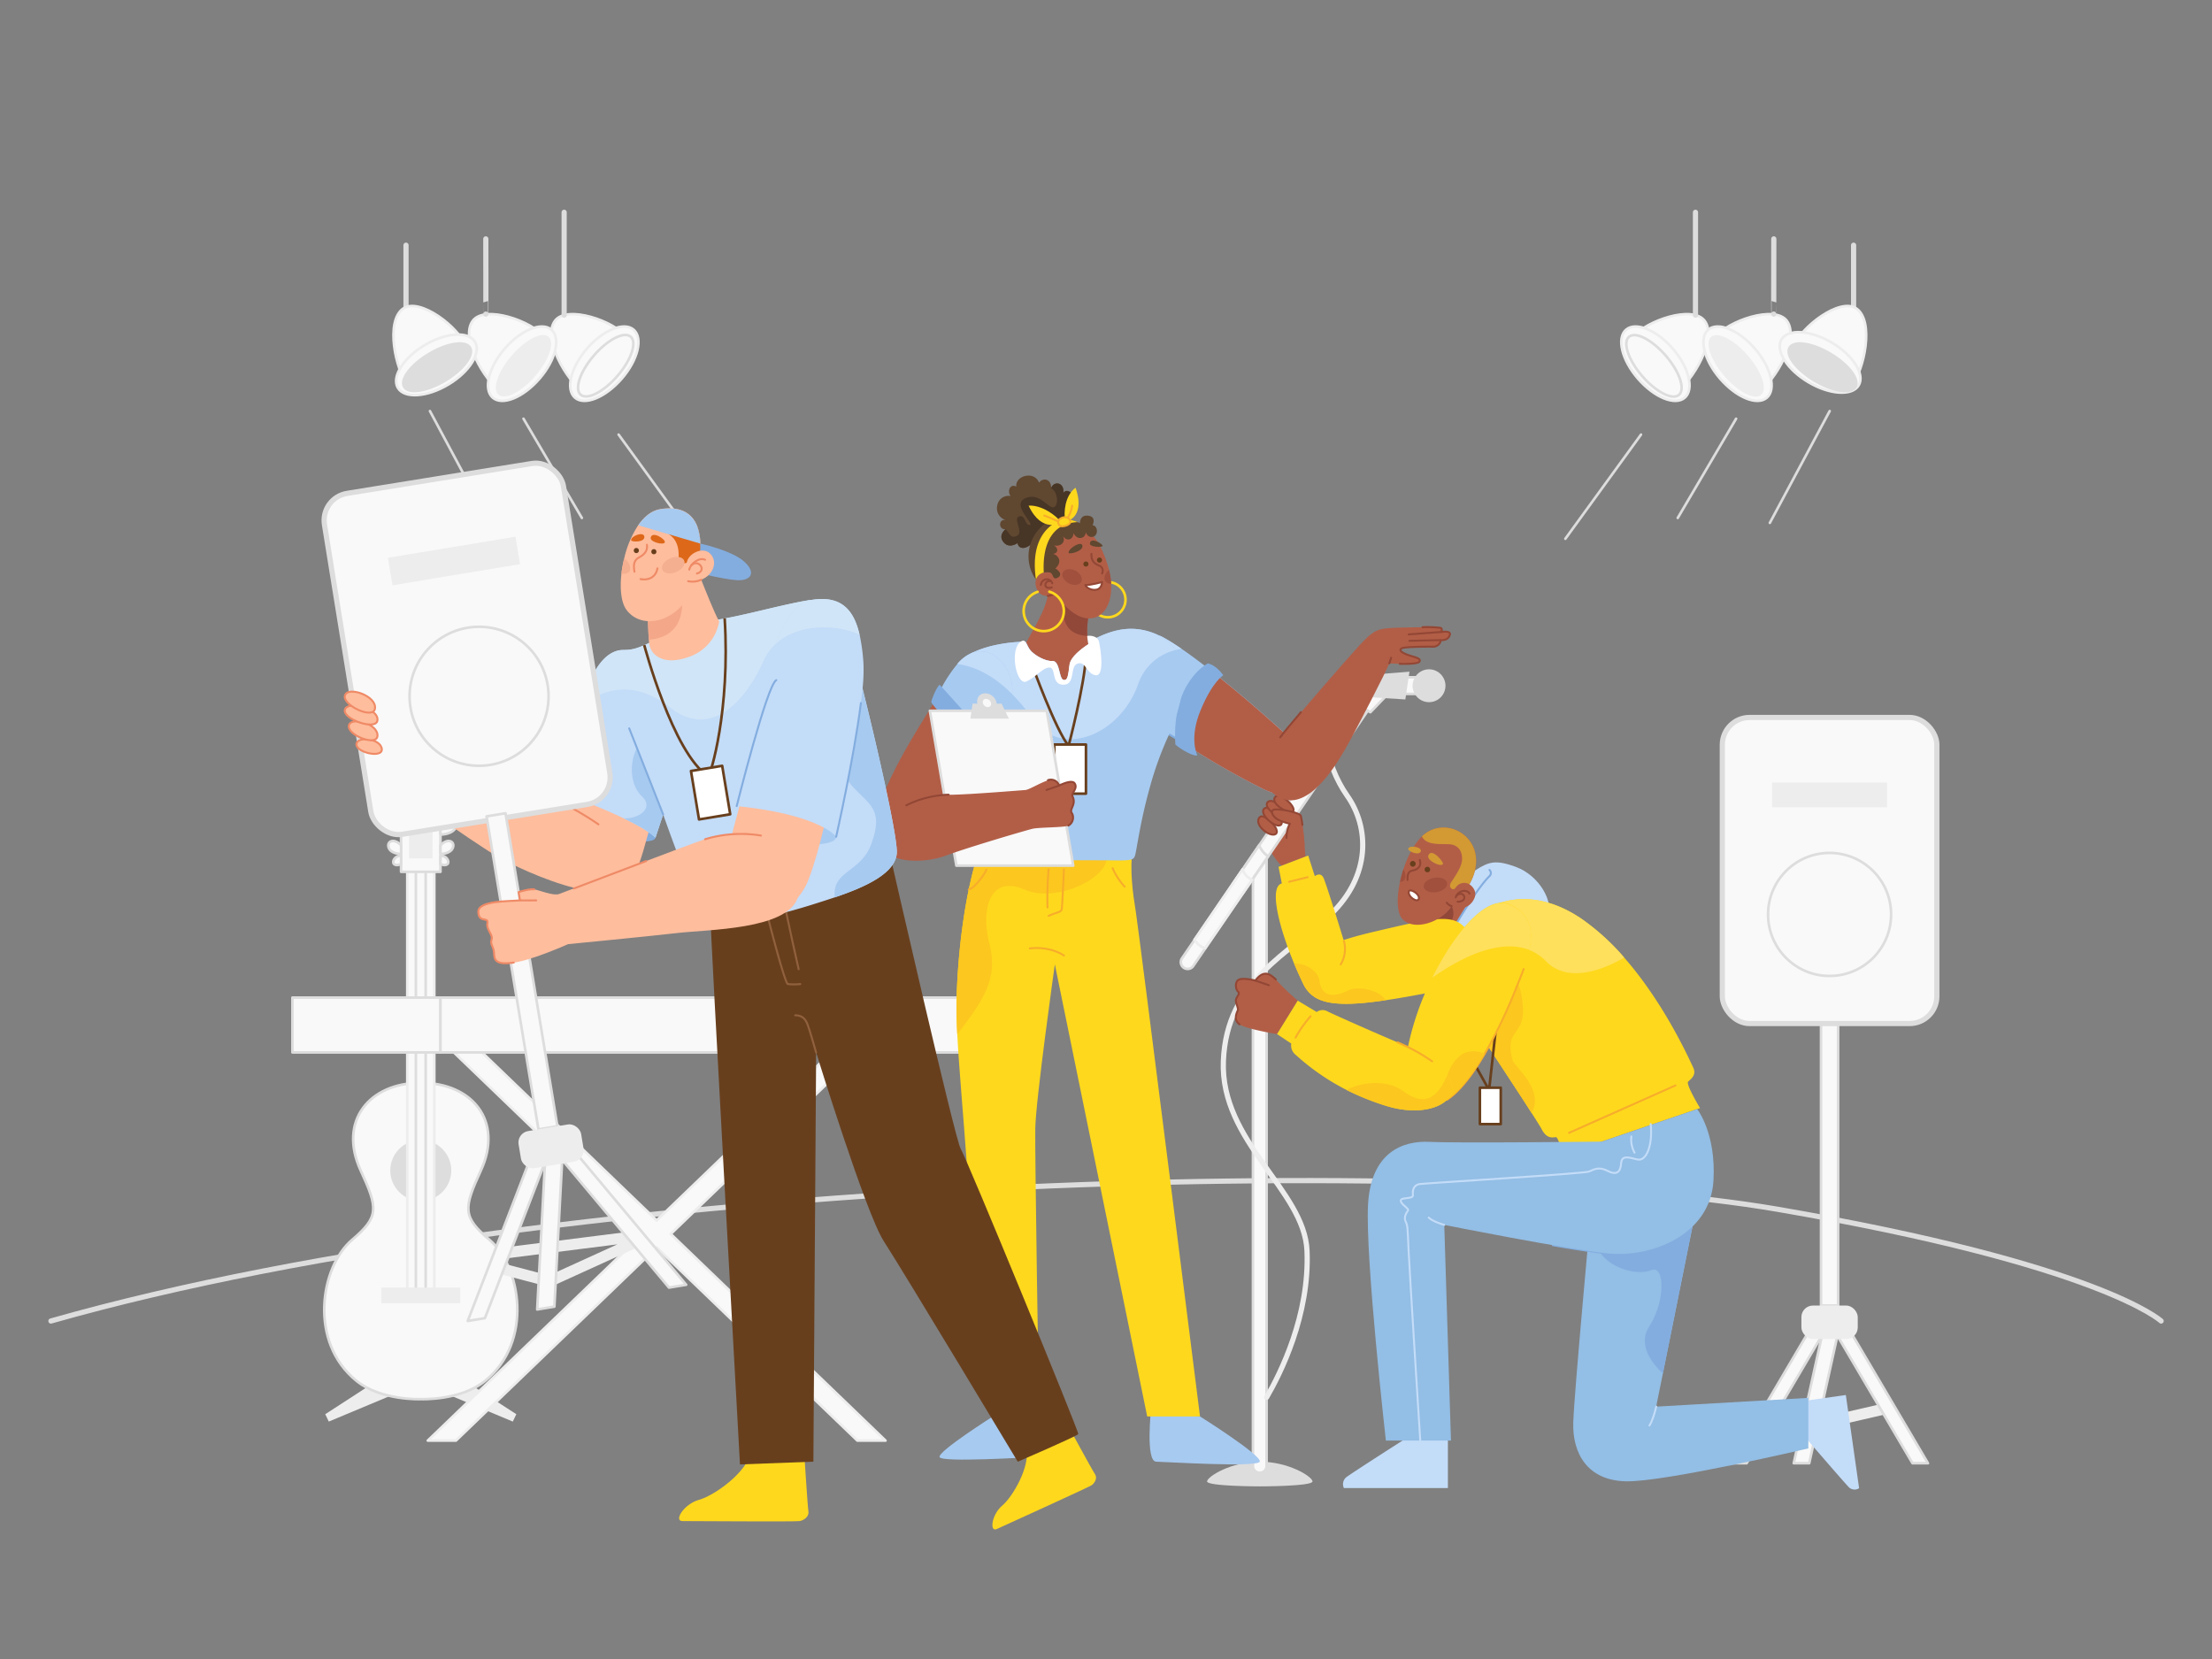 <svg xmlns="http://www.w3.org/2000/svg" viewBox="0 0 800 600"><rect x="0" y="0" width="800" height="600" fill="#808080" stroke="none"/><defs><style>.cls-1,.cls-13,.cls-16,.cls-20,.cls-21,.cls-23,.cls-24,.cls-31,.cls-34,.cls-39,.cls-6{fill:none;}.cls-1,.cls-3,.cls-6,.cls-8,.cls-9{stroke:#ddd;}.cls-1,.cls-13,.cls-16,.cls-20,.cls-22,.cls-23,.cls-24,.cls-27,.cls-29,.cls-3,.cls-31,.cls-34,.cls-39,.cls-41,.cls-5,.cls-6,.cls-9{stroke-linecap:round;stroke-linejoin:round;}.cls-1,.cls-23,.cls-9{stroke-width:1.88px;}.cls-2{fill:#ededed;}.cls-3,.cls-5,.cls-9{fill:#f9f9f9;}.cls-21,.cls-22,.cls-3,.cls-31,.cls-5,.cls-6,.cls-8{stroke-width:0.94px;}.cls-4,.cls-8{fill:#ddd;}.cls-23,.cls-5{stroke:#ededed;}.cls-22,.cls-27,.cls-7{fill:#fff;}.cls-21,.cls-8{stroke-miterlimit:10;}.cls-10{fill:#c3dcf8;}.cls-11,.cls-29{fill:#b25e47;}.cls-12{fill:#914839;}.cls-13{stroke:#83addf;}.cls-13,.cls-16,.cls-20,.cls-24,.cls-27,.cls-29,.cls-34,.cls-39,.cls-41{stroke-width:0.71px;}.cls-14{fill:#93bee5;}.cls-15{fill:#83addf;}.cls-16{stroke:#c3dcf8;}.cls-17{fill:#fed81d;}.cls-18{fill:#ffe05c;}.cls-19{fill:#fcc71f;}.cls-20{stroke:#f7ad2b;}.cls-21,.cls-22{stroke:#683f1d;}.cls-24,.cls-27,.cls-29{stroke:#934735;}.cls-25{fill:#d39933;}.cls-26{fill:#683f1d;}.cls-28{fill:#a0503d;}.cls-30{fill:#a7caf0;}.cls-31{stroke:#fed81d;}.cls-32{fill:#604730;}.cls-33{fill:#473526;}.cls-34{stroke:#91613d;}.cls-35,.cls-41{fill:#febd9d;}.cls-36{fill:#d0e5f7;}.cls-37{fill:#f4a789;}.cls-38{fill:#dd6819;}.cls-39,.cls-41{stroke:#ef8a66;}.cls-40{fill:#f4af90;}</style></defs><g id="background"><path class="cls-1" d="M18.42,477.76C207.19,424.11,526,417.27,642.83,437.34S781.6,477.76,781.6,477.76"/><polygon class="cls-2" points="136.01 499.55 117.63 511.47 118.91 514.13 144.71 503.34 136.01 499.55"/><polygon class="cls-2" points="168.35 499.55 186.74 511.47 185.46 514.13 159.66 503.34 168.35 499.55"/><path class="cls-3" d="M177.06,448.43c-9.84-8.36-9.47-11.35-3.14-25.11,8.22-17.85-3.09-31.7-21.74-31.7s-29.95,13.85-21.74,31.7c6.34,13.76,6.7,16.75-3.13,25.11-11.4,9.68-15.86,36.92,1.65,51,8.95,7.22,23.22,6.58,23.22,6.58s14.28.64,23.23-6.58C192.91,485.35,188.46,458.11,177.06,448.43Z"/><circle class="cls-4" cx="152.18" cy="423.32" r="11.03"/><rect class="cls-5" x="147.3" y="311.2" width="9.77" height="156.74"/><line class="cls-6" x1="150.41" y1="467.93" x2="150.41" y2="315.3"/><line class="cls-6" x1="153.95" y1="467.93" x2="153.95" y2="315.3"/><rect class="cls-3" x="145.05" y="286.68" width="14.26" height="28.62"/><rect class="cls-2" x="147.95" y="291.53" width="8.47" height="18.93"/><path class="cls-3" d="M145.05,305.7c-2.64-2.78-5.29-1.4-4.48.87s4.48,2.35,4.48,2.22Z"/><path class="cls-3" d="M145.05,309.5v3s-1.63.82-2.53,0S142.78,309.39,145.05,309.5Z"/><path class="cls-3" d="M159.31,305.7c2.64-2.78,5.3-1.4,4.48.87s-4.48,2.35-4.48,2.22Z"/><path class="cls-3" d="M159.31,309.5v3s1.64.82,2.53,0S161.58,309.39,159.31,309.5Z"/><path class="cls-3" d="M159.31,297.87c3.33-3.51,6.68-1.76,5.65,1.1s-5.65,2.95-5.65,2.79Z"/><rect class="cls-2" x="137.91" y="465.68" width="28.55" height="5.66"/><path class="cls-5" d="M200.73,116c4.4-5.81,21.3.1,25.79,5.82s-10.31,23-15.77,19.64S195.88,122.4,200.73,116Z"/><path class="cls-5" d="M212.26,126.1c-5.85,6.79-7.79,14.73-4.31,17.73s11-.08,16.9-6.87,7.79-14.73,4.31-17.72S218.12,119.31,212.26,126.1Z"/><path class="cls-5" d="M171,116c4.39-5.81,21.29.1,25.78,5.82s-10.3,23-15.77,19.64S166.15,122.4,171,116Z"/><path class="cls-5" d="M182.53,126.1c-5.86,6.79-7.79,14.73-4.31,17.73s11-.08,16.89-6.87,7.79-14.73,4.32-17.72S188.39,119.31,182.53,126.1Z"/><path class="cls-2" d="M185.05,128.6c-5,5.79-7.13,12.14-4.77,14.17s8.32-1,13.32-6.8,7.13-12.14,4.77-14.18S190.05,122.8,185.05,128.6Z"/><ellipse class="cls-3" cx="219.06" cy="132.28" rx="13.85" ry="5.64" transform="translate(-24.19 211.74) rotate(-49.22)"/><line class="cls-1" x1="146.84" y1="111.06" x2="146.84" y2="88.68"/><path class="cls-1" d="M175.7,113.6c.06.09,0-27.2,0-27.2"/><line class="cls-1" x1="204.03" y1="113.97" x2="204.03" y2="76.78"/><line class="cls-7" x1="236.02" y1="125.36" x2="273.7" y2="132.82"/><line class="cls-6" x1="223.73" y1="157.18" x2="251.09" y2="194.86"/><line class="cls-6" x1="189.33" y1="151.43" x2="210.44" y2="187.32"/><line class="cls-6" x1="155.49" y1="148.66" x2="177.13" y2="189.11"/><path class="cls-5" d="M145.84,111.57c6-4.12,20.17,6.83,22.63,13.67s-17.05,18.55-21.17,13.65S139.22,116.12,145.84,111.57Z"/><ellipse class="cls-5" cx="157.84" cy="131.95" rx="16.24" ry="8.31" transform="translate(-45.29 99.4) rotate(-30.79)"/><ellipse class="cls-8" cx="158.08" cy="132.82" rx="13.85" ry="5.64" transform="translate(-45.71 99.64) rotate(-30.79)"/><polygon class="cls-5" points="320.26 521.01 242.58 446.28 315.06 376.55 304.89 376.55 237.49 441.38 170.09 376.55 159.92 376.55 232.4 446.28 154.72 521.01 164.9 521.01 237.49 451.17 310.08 521.01 320.26 521.01"/><rect class="cls-3" x="105.76" y="360.78" width="53.55" height="19.84"/><rect class="cls-3" x="159.31" y="360.78" width="209.91" height="19.84"/><polygon class="cls-2" points="684.5 510.93 683.6 507.03 655.78 513.43 656.04 512.44 640.44 508.35 638.24 511.91 655.02 516.3 655.36 515.03 655.93 517.51 684.5 510.93"/><polygon class="cls-3" points="697.28 529.2 691.68 529.2 663.83 481.91 669.43 481.91 697.28 529.2"/><polygon class="cls-3" points="626.1 529.2 631.7 529.2 659.55 481.91 653.95 481.91 626.1 529.2"/><polygon class="cls-3" points="648.73 529.2 654.33 529.2 664.78 481.91 659.18 481.91 648.73 529.2"/><rect class="cls-3" x="658.6" y="366.5" width="6.18" height="105.67"/><rect class="cls-9" x="622.9" y="259.48" width="77.59" height="110.7" rx="9.86"/><rect class="cls-2" x="640.91" y="283.01" width="41.56" height="8.97"/><circle class="cls-6" cx="661.69" cy="330.72" r="22.25"/><rect class="cls-2" x="651.5" y="472.17" width="20.38" height="12.1" rx="4.18"/><path class="cls-5" d="M616.49,116c-4.4-5.81-21.3.1-25.79,5.82s10.31,23,15.77,19.64S621.34,122.4,616.49,116Z"/><path class="cls-5" d="M605,126.1c5.85,6.79,7.79,14.73,4.31,17.73s-11-.08-16.9-6.87-7.79-14.73-4.31-17.72S599.1,119.31,605,126.1Z"/><path class="cls-5" d="M646.22,116c-4.4-5.81-21.29.1-25.78,5.82s10.3,23,15.77,19.64S651.07,122.4,646.22,116Z"/><path class="cls-5" d="M634.69,126.1c5.86,6.79,7.79,14.73,4.31,17.73s-11-.08-16.89-6.87-7.79-14.73-4.32-17.72S628.83,119.31,634.69,126.1Z"/><ellipse class="cls-2" cx="627.89" cy="132.28" rx="5.64" ry="13.85" transform="translate(66.06 442.27) rotate(-40.78)"/><ellipse class="cls-3" cx="598.16" cy="132.28" rx="5.64" ry="13.85" transform="translate(58.84 422.84) rotate(-40.78)"/><line class="cls-1" x1="670.38" y1="111.06" x2="670.38" y2="88.68"/><path class="cls-1" d="M641.52,113.6c-.06.09,0-27.2,0-27.2"/><line class="cls-1" x1="613.19" y1="113.97" x2="613.19" y2="76.78"/><line class="cls-7" x1="581.2" y1="125.36" x2="543.52" y2="132.82"/><line class="cls-6" x1="593.49" y1="157.18" x2="566.13" y2="194.86"/><line class="cls-6" x1="627.89" y1="151.43" x2="606.78" y2="187.32"/><line class="cls-6" x1="661.73" y1="148.66" x2="640.09" y2="189.11"/><path class="cls-5" d="M671.38,111.57c-6-4.12-20.18,6.83-22.63,13.67s17,18.55,21.17,13.65S678,116.12,671.38,111.57Z"/><ellipse class="cls-5" cx="659.38" cy="131.95" rx="8.31" ry="16.24" transform="matrix(0.51, -0.86, 0.86, 0.51, 208.5, 630.84)"/><ellipse class="cls-8" cx="659.14" cy="132.82" rx="5.64" ry="13.85" transform="translate(207.63 631.06) rotate(-59.21)"/></g><g id="Man_R" data-name="Man R"><g id="body"><path class="cls-10" d="M530.33,316.87c7.45-4.85,9.15-6.52,17.83-3.37s13.86,12.85,11.61,17.81-36.35,29.08-42.46,27.28-4.36-19.28,2.37-29.08S528,318.4,530.33,316.87Z"/><path class="cls-11" d="M532.34,324.69l-7,11.4-1.89-1c-1.64-.85-4.43-2.26-8.51-4.3a10.29,10.29,0,0,1-1.5-.91c-6.82-4.89-.26-13.82,6.77-10.94A113.3,113.3,0,0,1,532.34,324.69Z"/><path class="cls-12" d="M523.42,335.12c-1.64-.85-4.43-2.26-8.51-4.3a10.29,10.29,0,0,1-1.5-.91l1.36-2.39,4.37-2.32,4.38-1.38,1.41.87.08,3.05S527.22,331.4,523.42,335.12Z"/><path class="cls-13" d="M521.44,343.24c3.87-7.15,12.42-21.64,17.25-26.37a1.51,1.51,0,0,0,0-2.24"/><path class="cls-10" d="M652.2,519s15,17.44,16.59,19a3,3,0,0,0,3.58.23l-4.8-33.71-17.08,2.43Z"/><path class="cls-14" d="M654,505.56v18.28s-51.57,12.09-65.74,11.9-19.65-10.2-19.27-21.35,6.43-76.5,6.43-76.5l3.8-.8,35.73-7.51L601.4,496.73l-2.42,12Z"/><path class="cls-15" d="M614.91,429.58,601.4,496.73c-3.84-3.49-9.22-10.48-5-16.87,6-9.15,5.74-22.64.73-20.47s-17.94-.77-20.42-10.7l2.47-11.6Z"/><path class="cls-16" d="M599,508.73c-1.28,5.26-2.46,6.83-2.46,6.83"/><path class="cls-17" d="M614.84,400.76l-49.67,16.92s-1.52-6.41-2.44-6.41-3.2.92-5.17-2.88c-.46-.88-1.79-3-3.63-5.86-4-6.31-10.57-16.16-15.58-23.92h0c-2.63-4.08-4.85-7.58-6.07-9.68-.36-.62-.72-1.27-1.07-1.95-2.7-5.17-5.13-11.91-5.25-18.45a21.44,21.44,0,0,1,2.17-10.23,24.69,24.69,0,0,1,13.93-11.61c8.1-2.79,18.64-2.07,30,5.67a83.57,83.57,0,0,1,15.38,14c14.7,16.76,23.69,37.2,24.84,39.52,1.53,3.05-.93,4.4-1.76,5.36S614.84,400.76,614.84,400.76Z"/><path class="cls-18" d="M587.41,346.31c-8.54,5-20.75,9.06-28.24,1.37a17.26,17.26,0,0,0-6.11-4.11c-7.9-3.12-17.78-.24-27.1,4.95a21.44,21.44,0,0,1,2.17-10.23,24.69,24.69,0,0,1,13.93-11.61c8.1-2.79,18.64-2.07,30,5.67A83.57,83.57,0,0,1,587.41,346.31Z"/><path class="cls-19" d="M553.93,402.53c-4-6.31-10.57-16.16-15.58-23.92h0c-2.63-4.08-4.85-7.58-6.07-9.68-.36-.62-.72-1.27-1.07-1.95,5.46-13,16.86-17.79,18.81-8.28,3.62,17.67-6.48,11.49-3,24.71C547.71,385.89,558.67,393.93,553.93,402.53Z"/><line class="cls-20" x1="567.47" y1="409.71" x2="605.96" y2="392.56"/><polyline class="cls-21" points="541.28 369.48 538.55 394.25 529.16 377.38"/><rect class="cls-22" x="535.22" y="393.39" width="7.55" height="13.15"/><path class="cls-13" d="M561.6,450.34c8.08,1.39,15.53,2.56,20.19,3A42.72,42.72,0,0,0,602,450.19"/><path class="cls-10" d="M510.2,519.11s-21.41,13.66-23.35,15.19a3.25,3.25,0,0,0-.81,3.87h37.61V519.11Z"/><path class="cls-14" d="M579.31,412.88s-52.53.6-62.22.09-21.25,3.67-22.32,22.63S501.22,521,501.22,521h23.54l-2.42-78s44.38,8.87,59.45,10.35,36.82-6.43,37.92-26.49c.95-17.15-5.9-25.73-5.9-25.73Z"/><path class="cls-16" d="M597,406.54c.77,7.33-1.43,13.62-4.86,12.79s-5.63-1.59-5.85,1.5-1.65,4.3-4.85,2.65-4.86-.56-6.74.22-58.72,4.19-61.15,4.52-2.76,2.43-2.54,4-4.42.66-4.42,2,3.09,2.87,2.65,3.54-1.68,2.31-.89,4,.67,1.66,1.11,10.93,4.2,68.39,4.2,68.39"/><path class="cls-16" d="M590,411a9.77,9.77,0,0,0,1.16,5.87"/><path class="cls-16" d="M522.34,443c-4.49-1.32-5.63-2.65-5.63-2.65"/></g><g id="mic"><path class="cls-4" d="M455.62,528.64c-10.33,0-18.83,5.28-19.07,7.1s19.07,1.83,19.07,1.83,19.3,0,19.07-1.83S465.94,528.64,455.62,528.64Z"/><path class="cls-3" d="M453.15,308.95h4.93a0,0,0,0,1,0,0V530.25a2.36,2.36,0,0,1-2.36,2.36h-.21a2.36,2.36,0,0,1-2.36-2.36V308.95a0,0,0,0,1,0,0Z"/><path class="cls-23" d="M484.89,248.46c-9.83,9.08-5.65,28,2.34,39.33s8.68,28.87-6,42.93-37.61,23.78-38.78,53,29.31,46.69,30.25,68.64c1,23.3-9.65,44.49-14.61,53"/></g><g id="upper_hand" data-name="upper hand"><path class="cls-17" d="M515.42,359.28c-5.26,1-10,1.84-14.31,2.47-12.3,1.82-20.66,1.92-25.38-1a9.78,9.78,0,0,1-4.45-7.17,7.66,7.66,0,0,1,.48-4.49c1.43-3.27,5.59-6.24,14.17-9.09,2.95-1,6.42-1.94,10.48-2.9,21.07-4.95,28.58-6.81,33.21-1.77S538.57,354.92,515.42,359.28Z"/><path class="cls-19" d="M501.11,361.75c-12.3,1.82-20.66,1.92-25.38-1a9.78,9.78,0,0,1-4.45-7.17,7.66,7.66,0,0,1,.48-4.49c2.82,1,5.1,3.19,5.43,5.59.83,6,5.15,5.72,8.73,4.27a15.37,15.37,0,0,0,1.53-.69C490.88,356.5,498.71,357.81,501.11,361.75Z"/></g><g id="upper_hand-2" data-name="upper hand"><path class="cls-17" d="M553.12,343.57a51.51,51.51,0,0,1-2.07,6.9c-.88,2.41-1.87,4.79-2.75,7a191.22,191.22,0,0,1-9.89,21.1h0c-.48.87-1,1.75-1.49,2.61-4.07,7-8.82,13.43-13.66,16.59-3.78,2.47-7.62,2.93-11.26,0a6.82,6.82,0,0,1-1.19-1.21c-2.83-3.58-3.07-10.19-1.59-18a101.78,101.78,0,0,1,8.84-25.09c6.91-13.93,16.3-25.88,24.06-26.9a7.27,7.27,0,0,1,4.07.58C553.7,330.7,554.56,336.88,553.12,343.57Z"/><path class="cls-20" d="M551.05,350.47c-.88,2.41-1.87,4.79-2.75,7a191.22,191.22,0,0,1-9.89,21.1h0c-.48.87-1,1.75-1.49,2.61-4.07,7-8.82,13.43-13.66,16.59"/><path class="cls-18" d="M553.12,343.57c-7.9-3.12-17.78-.24-27.1,4.95a85.42,85.42,0,0,0-8,5.06c6.91-13.93,16.3-25.88,24.06-26.9a7.27,7.27,0,0,1,4.07.58C553.7,330.7,554.56,336.88,553.12,343.57Z"/><path class="cls-19" d="M536.92,381.22c-4.07,7-8.82,13.43-13.66,16.59-3.78,2.47-7.62,2.93-11.26,0a6.82,6.82,0,0,1-1.19-1.21c6.05,2.76,9.79-1.17,12.6-7.76l.3-.74C528.49,376.3,536.94,381.19,536.92,381.22Z"/></g><g id="hand"><path class="cls-11" d="M469.34,361.86a84.78,84.78,0,0,1-7.93-7.62c-2.4-2.4-4.61-3.31-7.41.4,0,0-4-1.1-5.81-.4s-1.31,3.77-.4,4.44-.83,2-.82,3.18,1,2.8.72,3.5-1.81,3.41.6,5.11S461.86,374,461.86,374Z"/><path class="cls-24" d="M461.41,354.24c-2.4-2.4-4.61-3.31-7.41.4,0,0-4-1.1-5.81-.4s-1.31,3.77-.4,4.44-.83,2-.82,3.18,1,2.8.72,3.5-1.81,3.41.6,5.11"/><line class="cls-24" x1="454" y1="354.64" x2="458.93" y2="356.33"/><path class="cls-17" d="M523.26,397.81c-3.69,3.64-12.25,5.27-22.4,2A94.3,94.3,0,0,1,487,394.2a83.6,83.6,0,0,1-18.38-12.69,4.26,4.26,0,0,1-1.61-4.09L461.86,374l7.48-12.1L476.2,366a3.62,3.62,0,0,1,4-.17c2.4,1.22,20.75,9.31,25.27,11.15.94.39,2.25,1,3.74,1.7l.89.45.79.41.39.2,1.67.92c1.3.74,2.65,1.56,3.94,2.43l1,.67.1.07a25.26,25.26,0,0,1,5.46,5.05,9.57,9.57,0,0,1,1.51,2.79A5.82,5.82,0,0,1,523.26,397.81Z"/><path class="cls-20" d="M505.48,377c.94.39,2.25,1,3.74,1.7a63.08,63.08,0,0,1,8.73,5.15"/><path class="cls-20" d="M468.55,375.25a45,45,0,0,1,5.45-7.71"/><path class="cls-19" d="M523.26,397.81c-3.69,3.64-12.25,5.27-22.4,2A94.3,94.3,0,0,1,487,394.2c4.34-2.4,14-4.38,20.62.51a18.16,18.16,0,0,0,3.18,1.92c6.05,2.76,9.79-1.17,12.6-7.76a9.57,9.57,0,0,1,1.51,2.79A5.82,5.82,0,0,1,523.26,397.81Z"/></g><g id="head"><path class="cls-11" d="M532.88,325.56a5.74,5.74,0,0,1-7.87,2.18c-3.5,5.64-13.5,9.15-17.76,4.71-2.09-2.18-2.19-7.67-.92-13.52a43.88,43.88,0,0,1,1.26-4.61c1.49-4.53,3.7-8.82,6.32-11.51l.35-.34c9.21-8.79,25.85,1.81,17.16,17.33C531.42,319.8,535,322,532.88,325.56Z"/><path class="cls-25" d="M531.42,319.8a3.67,3.67,0,0,0-4.95,1.23c-1,1.43-2.73-.11-1.75-1.75s4-5.54,4.06-8.5-1.32-4.93-3.95-5.37-8.9.77-10.57-2.94C523.47,293.68,540.11,304.28,531.42,319.8Z"/><path class="cls-26" d="M515.24,314.48a1,1,0,1,0,1-1A1,1,0,0,0,515.24,314.48Z"/><path class="cls-26" d="M509.93,312.41a1,1,0,1,0,2.07,0,1,1,0,0,0-2.07,0Z"/><path class="cls-24" d="M509.05,318.25c-.1-2.27.4-3.15,1.92-3.44s3.27-1.26,2.52-3.79"/><path class="cls-24" d="M526.47,324.53c1-2.84,4.36-2.84,5-1.33"/><path class="cls-24" d="M526.76,323.9c2.62-2.3,4.68,2.23.38,2.23"/><path class="cls-25" d="M509.27,307c-.22.77,3.78,2.61,4.55,1S509.72,305.46,509.27,307Z"/><path class="cls-25" d="M516.55,309.49c-.54,1.73,4.55,4.23,5.31,3C522.27,311.8,517.56,306.23,516.55,309.49Z"/><path class="cls-27" d="M509.54,322.37c.32-1.16,4,.88,3.6,2.64S509,324.25,509.54,322.37Z"/><path class="cls-28" d="M523.37,319.36c.24,1.43-1.46,2.9-3.79,3.29s-4.43-.46-4.67-1.89,1.47-2.9,3.8-3.29S523.14,317.93,523.37,319.36Z"/><path class="cls-28" d="M507.57,318.6a1.89,1.89,0,0,1-1.24.33,43.88,43.88,0,0,1,1.26-4.61C508.56,316,508.59,317.84,507.57,318.6Z"/><path class="cls-24" d="M525,327.74a3.77,3.77,0,0,1-1.75-1.27"/></g><g id="hand-2" data-name="hand"><path class="cls-11" d="M472.13,309.77l-8.61,3.3c-2.48-2.07-5.51-7.63-5.41-7.82s3.15-4.48,5.75-8.13l2.66-3.74.86-1.21s2.65,1.81,3,2.79a.34.34,0,0,1,.05.11,76.57,76.57,0,0,1,1.36,10.52C471.93,306.85,472,308.24,472.13,309.77Z"/><path class="cls-17" d="M485.92,358.91a8.59,8.59,0,0,1-10.19,1.8,10.87,10.87,0,0,1-4.45-5c-1.13-2.34-2.22-4.77-3.24-7.2-5.71-13.75-9.08-27.82-4.45-29l-1.19-6,10.72-4.1,2.4,7.47s2.11-1.76,3.2.74c.77,1.74,4.51,13.53,7.21,22.35,0,.14.09.27.13.41l0,.05c.12.42.24.82.37,1.23.95,3.12,1.72,5.72,2.09,7.12A10.2,10.2,0,0,1,485.92,358.91Z"/><path class="cls-20" d="M484.89,348.78a10.86,10.86,0,0,0,1.17-8.42"/><line class="cls-20" x1="466.21" y1="318.91" x2="472.92" y2="317.25"/><path class="cls-19" d="M485.92,358.91a8.59,8.59,0,0,1-10.19,1.8,10.87,10.87,0,0,1-4.45-5c-1.13-2.34-2.22-4.77-3.24-7.2a9.57,9.57,0,0,1,3.72.56c2.82,1,5.1,3.19,5.43,5.59C478,360.68,482.34,360.36,485.92,358.91Z"/><path class="cls-3" d="M496,255.09l-37.31,54.59-5.79,8.47-3.38,4.94L435.9,343l-4.4,6.45a2.47,2.47,0,0,1-4.07-2.79l4.63-6.78,13.79-20.17,3.6-5.27,5.95-8.71,36.47-53.38Z"/><path class="cls-3" d="M458.64,309.68l-5.79,8.47-3.38,4.94a10.5,10.5,0,0,1-3.62-3.43l3.6-5.27,5.95-8.71A8.43,8.43,0,0,0,458.64,309.68Z"/><polygon class="cls-3" points="488.86 253.9 495.62 257.58 501.52 251.44 490.41 250.34 488.86 253.9"/><polygon class="cls-3" points="493.18 249.93 485.21 249.93 484.36 245.98 493.18 245.98 493.18 249.93"/><rect class="cls-3" x="502.94" y="244.94" width="11.52" height="6.02"/><path class="cls-8" d="M511.36,248a5.47,5.47,0,1,0,5.47-5.46A5.47,5.47,0,0,0,511.36,248Z"/><polygon class="cls-8" points="488.71 251.24 507.86 252.47 509.2 243.44 488.64 245.09 488.71 251.24"/><path class="cls-5" d="M452.85,318.15l-17,24.8a6.85,6.85,0,0,1-3.84-3.12l17.39-25.44A6.08,6.08,0,0,0,452.85,318.15Z"/><path class="cls-29" d="M455.59,295.55c1.58-1.69,7.22,4.12,6.05,5.79C460.12,303.53,453,298.39,455.59,295.55Z"/><path class="cls-29" d="M457.37,292.33c1.9-1.32,7.21,4.11,6.05,5.78C461.89,300.31,454.74,294.15,457.37,292.33Z"/><path class="cls-29" d="M458.9,289.81c2-1.1,6.66,3.84,6.05,5.78S455.53,291.63,458.9,289.81Z"/><path class="cls-29" d="M461.44,288c1.45-1.23,7,3.27,6.35,5.22S458.53,290.5,461.44,288Z"/><path class="cls-11" d="M471.83,305.59c-1.56,1.81-3.74,3.47-5.33,1.2-2.74-3.92,0-8.89,0-8.89a17.31,17.31,0,0,1-2.64-.78l-.76-.28c-2.71-1-3.92-3.57-2.39-4,.82-.25,3.48,0,5.81.57,1.88.43,3.54,1,3.9,1.58a.34.34,0,0,1,.05.11A76.57,76.57,0,0,1,471.83,305.59Z"/><path class="cls-24" d="M465.29,303.07a11.1,11.1,0,0,1,1.21-5.17,17.31,17.31,0,0,1-2.64-.78l-.76-.28c-2.71-1-3.92-3.57-2.39-4,.82-.25,3.48,0,5.81.57,1.88.43,3.54,1,3.9,1.58a.34.34,0,0,1,.05.11,30.82,30.82,0,0,1,.57,3.25"/></g></g><g id="Girl"><g id="upper_hand-3" data-name="upper hand"><path class="cls-30" d="M456.8,285.33a280.69,280.69,0,0,1-28.31-16.26c-2.14-1.34-4-2.52-5.66-3.48a45,45,0,0,1-15.22-10.31C395.25,242,401.37,226.41,419.53,230h0l.18,0c.39.19.78.39,1.18.61,1.88,1,4,2.4,6.38,4,3.46,2.38,7.32,5.26,11.25,8.36,12.22,9.62,25.2,21.2,29.3,25.28C476.77,277.15,472.91,293.12,456.8,285.33Z"/><path class="cls-13" d="M428.49,269.07c-2.14-1.34-4-2.52-5.66-3.48a56.15,56.15,0,0,1-5.91-3"/><path class="cls-10" d="M427.28,234.63c-.7.13-1.41.27-2.11.47a18.94,18.94,0,0,0-13.61,12.53,32.54,32.54,0,0,1-3.95,7.65C395.25,242,401.37,226.41,419.53,230h0l.18,0c.39.19.78.39,1.18.61C422.78,231.68,424.94,233,427.28,234.63Z"/><path class="cls-11" d="M456.8,285.33a280.69,280.69,0,0,1-28.31-16.26c.42-11.93,2.42-22,10-26.08,12.22,9.62,25.2,21.2,29.3,25.28C476.77,277.15,472.91,293.12,456.8,285.33Z"/><path class="cls-15" d="M425.09,269.27c2.23,2,6.75,4.4,7.94,3.9,0,0-3.15-6,1.24-16.46s8.15-12.48,8.15-12.48-2.33-3.57-5.58-4.3C436.84,239.93,423.64,246.46,425.09,269.27Z"/></g><g id="hand-3" data-name="hand"><path class="cls-11" d="M460.19,286.69c6.73,6,16.28,3.39,28.46-19.6s13.81-27.16,13.81-27.16,10,.66,10.89-.66-2.44-1.69-4.65-2.59-2.79-1.74-1.63-2.26,9.34-.59,11.13-.53,3-1.48,2.74-2.38c0,0,2.87.38,3.43-2,.37-1.6-3.27-.91-3.27-.91s.85-1.11-.1-1.53-15.33-.22-19.28.15-5.63,1.38-10.06,6.18-25.53,29-28.65,33.29S453,280.23,460.19,286.69Z"/><path class="cls-24" d="M470.49,257.58c-3.59,4.22-6.47,7.68-7.48,9.07"/><path class="cls-24" d="M506.23,240.08c2.95.06,6.62,0,7.12-.81.84-1.32-2.44-1.69-4.65-2.59s-2.79-1.74-1.63-2.26,9.34-.59,11.13-.53,3-1.48,2.74-2.38c0,0,2.87.38,3.43-2,.37-1.6-3.27-.91-3.27-.91s.85-1.11-.1-1.53a42.35,42.35,0,0,0-6.54-.24"/><line class="cls-24" x1="502.46" y1="239.93" x2="503.12" y2="237.89"/><line class="cls-24" x1="520.94" y1="231.51" x2="509.72" y2="231.76"/><line class="cls-24" x1="521.1" y1="228.56" x2="509.47" y2="229.44"/></g><g id="body-2" data-name="body"><path class="cls-30" d="M434,512.27s22.57,14.2,21.6,16.37-35,0-37.41,0c-4,0-1.87-19.26-1.87-19.26Z"/><path class="cls-30" d="M359.54,512s-20.61,13-19.72,15,32,0,34.16,0c3.63,0,1.71-17.59,1.71-17.59Z"/><path class="cls-17" d="M434,512.28h-19.1l-33.4-163.51s-6.93,49.1-7.08,59.41c-.15,9.43,1.13,88.65,1.35,102.15,0,1.26,0,1.95,0,1.95H359.19v0c-.18-1.61-8.17-72-9.54-91.47-1.17-16.71-2.79-33.86-3.44-46.77-.12-2.31-.21-4.47-.25-6.47-.31-13.24,1.69-40.61,8-59.49l45.27-1.11,10.47-.25c-1.23,7.57,0,16.35,1.08,23S434,512.28,434,512.28Z"/><path class="cls-19" d="M370.45,321.7c-12.19-5.32-16,6.65-12.54,19.95,3,11.84-1.85,19.8-11.71,32.36-.12-2.31-.21-4.47-.25-6.47-.31-13.24,1.69-40.61,8-59.49l45.27-1.11a18.12,18.12,0,0,1,.8,2C402.53,316.58,382.64,327,370.45,321.7Z"/><path class="cls-20" d="M402.4,314a23.26,23.26,0,0,0,4.35,6.66"/><path class="cls-20" d="M350.35,321.7c2.45-.56,6.32-6.47,6.37-7.16"/><path class="cls-20" d="M379.24,314.39a123,123,0,0,0-.4,13.81"/><path class="cls-20" d="M379.24,331.23c3.15-1.43,4.63-1.23,4.79-2.56s.76-14.28.76-14.28"/><path class="cls-20" d="M372.44,343c7.71-.87,12.35,2.59,12.35,2.59"/><g id="body-3" data-name="body"><path class="cls-11" d="M393.75,233.29c2.77,11.82-7.35,18.1-10.75,18.1s-16.52-8.94-13.32-16.07c2.7-6,9.16-14.81,9.48-21.83s6.93-15.36,13.63-8.54a8.83,8.83,0,0,1,2.56,5.35c.64,5.44-2.69,12.09-2.1,19.69A21.43,21.43,0,0,0,393.75,233.29Z"/><path class="cls-12" d="M393.25,230c-9.48-.5-10.18-8.93-6.8-16.24,1.95-4.21,5.44-4.8,8.9-3.45C396,215.74,392.66,222.39,393.25,230Z"/><path class="cls-30" d="M422.83,265.59a121.61,121.61,0,0,0-7.07,19.52c-3.44,12.23-4.72,22.73-5.26,24.29s-1,1.87-8,1.77-50.93,0-50.93,0,2.27-29.31,2.26-41.9a33.9,33.9,0,0,0-.22-4.75c-.81-4.87-4.34-16.89-4-23.72.12-2.33.69-4.05,2-4.69,5.48-2.71,12.59-3.79,17.62-4,.58,0,1.14,0,1.66,0a2.11,2.11,0,0,1,.28.41c.37.62.71,1.52,1.3,2.36,1.31,1.86,5.44,4.34,8.19,4.2s2.33,6.33,4,6.82,1.76-2,2.25-5.52,6.83-7.38,6.83-7.38,0-.12-.06-.31-.05-.25-.07-.4c1-.57,2-1.11,3.05-1.61,6.17-3,12.87-4.73,20.81-1.63h0l.74.31c.48.21.93.44,1.36.67h0a15,15,0,0,1,5.63,5.11C431.29,244.57,425.37,259.64,422.83,265.59Z"/><path class="cls-10" d="M425.17,235.1a18.94,18.94,0,0,0-13.61,12.53,32.54,32.54,0,0,1-3.95,7.65c-8.88,12.76-25.5,17.07-34.22,4.62A68.43,68.43,0,0,0,366,251c-4.82-4.85-10.3-8.55-16.46-10.19.12-2.33.69-4.05,2-4.69,5.48-2.71,12.59-3.79,17.62-4,.58,0,1.14,0,1.66,0a2.11,2.11,0,0,1,.28.41c.37.62.71,1.52,1.3,2.36,1.31,1.86,5.44,4.34,8.19,4.2s2.33,6.33,4,6.82,1.76-2,2.25-5.52,6.83-7.38,6.83-7.38,0-.12-.06-.31-.05-.25-.07-.4c1-.57,2-1.11,3.05-1.61,6.17-3,12.87-4.73,20.81-1.63h0l.74.31c.48.21.93.44,1.36.67h0A15,15,0,0,1,425.17,235.1Z"/><path class="cls-21" d="M373.39,240.81s8.4,23.17,13.08,28.94c0,0,5.81-22.09,6.27-32.46"/><path class="cls-7" d="M396.13,244.19c-3.32-.67-3.38-5.1-6.37-4.19s-.65,7.63-5.16,7.63-2.58-6-4.91-6.19-4.75,3.23-8.4,5-6.33-11.41-2.14-14.36l0,0c.8-.54,1.26-.45,1.63,0s.84,1.71,1.58,2.77c1.31,1.86,5.44,4.34,8.19,4.2s2.33,6.33,4,6.82,1.76-2,2.25-5.52,6.83-7.38,6.83-7.38-.06-.3-.13-.71c-.11-.65-.26-1.6-.3-2.25a4.71,4.71,0,0,1,3.35.64,2.82,2.82,0,0,1,1,1.86C398.2,235.72,399.45,244.85,396.13,244.19Z"/><rect class="cls-22" x="381.31" y="269.27" width="11.44" height="17.76"/></g></g><g id="upper_hand-4" data-name="upper hand"><path class="cls-11" d="M353.79,269.27a179.06,179.06,0,0,1-9.2,18.12c-4.34,7.4-9.72,15-15,18.51-3.74,2.47-7.45,2.9-10.75-.22a6,6,0,0,1-1.2-1.58c-3.59-6.74,3.35-21.52,10.26-33.67,4.94-8.68,9.84-16,10.89-18.13Z"/><path class="cls-30" d="M366.13,249.34A9.4,9.4,0,0,1,366,251c-1.23,8.17-12.23,18.28-12.23,18.28l-15-17a53.3,53.3,0,0,1,7.5-12.18,13.76,13.76,0,0,1,5.28-4C359,233.45,365.91,241,366.13,249.34Z"/><path class="cls-10" d="M366.13,249.34A9.4,9.4,0,0,1,366,251c-4.82-4.85-10.3-8.55-16.46-10.19a24.59,24.59,0,0,0-3.31-.68,13.76,13.76,0,0,1,5.28-4C359,233.45,365.91,241,366.13,249.34Z"/><path class="cls-15" d="M339.84,247.63s19.35,21.29,19.28,21.64-4.71,4.86-4.71,4.86-17.59-19.21-17.59-20.19S338.86,248.29,339.84,247.63Z"/></g><g id="hand-4" data-name="hand"><polygon class="cls-3" points="388.16 313.07 345.88 313.07 336.29 257.06 378.56 257.06 388.16 313.07"/><polygon class="cls-4" points="364.86 259.9 350.97 259.9 351.73 254.49 362.24 254.49 364.86 259.9"/><ellipse class="cls-4" cx="356.95" cy="254.26" rx="3.22" ry="3.82" transform="translate(-71.75 345.27) rotate(-47.45)"/><ellipse class="cls-3" cx="356.95" cy="254.26" rx="1.8" ry="2.13" transform="translate(-71.75 345.27) rotate(-47.45)"/><path class="cls-11" d="M387.52,292.7c-.34,1.09.23,1.22.45,2.06a3.28,3.28,0,0,1-1.55,3.8c-1.09.74-10.67.62-13,1.18-1.55.37-11.55,3.27-20.23,6-4.45,1.39-8.54,2.74-11,3.67-7.24,2.76-21.94,3.58-24.56-5.3-1.42-4.86,3.58-9.65,10.17-12.85a36.92,36.92,0,0,1,15.3-3.84c.44,0,1,0,1.52,0,7.52-.17,24.87-1.62,26.17-1.69s5.19-2.52,8.26-3.53a3.12,3.12,0,0,1,4.05,1.94s4.6-2.4,5.63-.77c1.23,1.93-1.39,3.41-.76,4.74C388.92,290.16,387.87,291.6,387.52,292.7Z"/><path class="cls-24" d="M379,282.17a3.12,3.12,0,0,1,4.05,1.94s4.6-2.4,5.63-.77c1.23,1.93-1.39,3.41-.76,4.74,1,2.08-.07,3.52-.42,4.62s.23,1.22.45,2.06a3.28,3.28,0,0,1-1.55,3.8"/><path class="cls-24" d="M327.77,291.25a36.92,36.92,0,0,1,15.3-3.84"/><line class="cls-24" x1="383.07" y1="284.11" x2="378.49" y2="285.7"/></g><g id="head-2" data-name="head"><circle class="cls-31" cx="400.68" cy="216.87" r="6.37"/><path class="cls-11" d="M395.43,223.5c-5.7,1.24-11.19-4.93-13.74-8.81-7.32-11.16-.71-23.57,5.61-24.1s10.28,4.13,13.3,13.76c.18.58.34,1.15.48,1.72a26.61,26.61,0,0,1,.78,5C402.21,217.61,399.74,222.56,395.43,223.5Z"/><path class="cls-32" d="M382.87,191.9l-9.59,4.5c-1.7,2-4.81,2.68-5.26,0,0,0-3.26,2.38-5.29-.61-1.67-2.44.92-4.34.92-4.34a2.21,2.21,0,0,1-1-.21c-1.62-.83-1.08-3.7,1.18-3.13a4.41,4.41,0,0,1-3.16-5.23,4.11,4.11,0,0,1,4.82-3.48c-1.39-1.94,0-4.62,2.07-3.39-.47-4,6.52-5.88,8.22-1.46,1.39-1.87,4.44-1.5,4.4,2.07.85-2.79,4.93-2.28,4.39,1.69,0,0,1.59-2.44,4,1.52S382.87,191.9,382.87,191.9Z"/><path class="cls-33" d="M382.87,191.9l-9.59,4.5c-1.7,2-4.81,2.68-5.26,0,0,0-3.26,2.38-5.29-.61-1.67-2.44.92-4.34.92-4.34,1.53,1.16,1.61,3.58,4.17,2.33s-1.6-6.22.76-7,2,3.37,3.86,3.1-6.7-7.25-1.8-9.59,7.65,2.62,9.94,3.17,2.41-5.64-.45-6.86c.85-2.79,4.93-2.28,4.39,1.69,0,0,1.59-2.44,4,1.52S382.87,191.9,382.87,191.9Z"/><path class="cls-26" d="M396.72,202.56a.93.93,0,1,0,1.86,0,.93.93,0,0,0-1.86,0Z"/><circle class="cls-26" cx="392.74" cy="203.99" r="0.93"/><path class="cls-32" d="M394.18,196.67c0,1.14,4.29,1.43,4.57.77S394.18,193.9,394.18,196.67Z"/><path class="cls-32" d="M386.47,199.86c0,.85,5.33-.47,5-2.48S386.39,198.37,386.47,199.86Z"/><path class="cls-24" d="M394.73,200.3c-.11,3,1.47,3.71,3.15,4.41a2.05,2.05,0,0,1,.7,2.69"/><path class="cls-27" d="M392.52,211.58c1.78.11,6.06-1.08,6.06-1.08s0,2.24-1.86,2.72S392.8,212.56,392.52,211.58Z"/><path class="cls-11" d="M382.69,213.71c-2.16,2.24-6.56,2.95-7.93-1.21-1.68-5.1,4.88-7.93,7.55-3.19Z"/><path class="cls-24" d="M381.29,214.78a5.67,5.67,0,0,1-2.37.72"/><path class="cls-24" d="M376.42,211.54c.43-2.47,3.35-2.78,4.16-.58"/><path class="cls-24" d="M380.18,210.24c-2.62-.74-3.09,3.26.21,2.21"/><path class="cls-32" d="M395.13,194.18a2.06,2.06,0,0,1-2.38-1.83c-.26,2.89-3.52,2.94-4.49.37-.11,2.82-2.78,3.12-3.85,1,1.32,2.94-1.55,4.08-3.3,3.5,1.85,1.08,1.58,2.92-.31,3.1a3,3,0,0,1,2.27,2.11c.39,1.75-1.47,3.23-1.47,3.23s.53-.12,1.55,1.25-1.09,2.64-1.83,2.15-.54-2-2.09-2.08a5.58,5.58,0,0,0-1.74.12,3.78,3.78,0,0,0-2.82,2.57,14.64,14.64,0,0,1,3.4-20.34,10.18,10.18,0,0,1,6.61-1.65,16.8,16.8,0,0,1,5.08,1.18c.54.21.84.36.84.36s-.17-3,2.83-2.72c3.34.31,1.7,3.44,1.7,3.44C397.27,190.23,397.21,193.87,395.13,194.18Z"/><path class="cls-28" d="M384.4,207c-.63,1.28.35,3.05,2.2,4s3.86.63,4.49-.64-.35-3.06-2.2-4S385,205.74,384.4,207Z"/><path class="cls-28" d="M401.86,211.07a2.24,2.24,0,0,1-2-.74c-.87-1.09-.32-3,1.23-4.26A26.61,26.61,0,0,1,401.86,211.07Z"/><path class="cls-17" d="M377.49,207.08a3.78,3.78,0,0,0-2.82,2.57c-2.3-15.67,5.49-20.51,10-22a16.8,16.8,0,0,1,5.08,1.18C378.87,189.31,377.07,199.45,377.49,207.08Z"/><path class="cls-17" d="M385.18,188.38c-.45-3.26-.11-9,3.79-12,0,0,3.77,9.14-2.63,12Z"/><path class="cls-17" d="M372,182.87c4.64-.34,10.27,3.64,11.77,6.15C383.76,189,376.89,193.23,372,182.87Z"/><path class="cls-20" d="M385.83,187.78a12.25,12.25,0,0,0,1.94-4.91"/><path class="cls-20" d="M377.68,186.46c1.05.31,6.08,2.56,6.08,2.56"/><path class="cls-17" d="M383.4,187.64c1.88-1.24,3.64-.24,3.71,1s-3.05,2.14-3.78,1.47A1.5,1.5,0,0,1,383.4,187.64Z"/><path class="cls-20" d="M383.4,187.64c1.88-1.24,3.64-.24,3.71,1s-3.05,2.14-3.78,1.47A1.5,1.5,0,0,1,383.4,187.64Z"/><path class="cls-31" d="M375.26,214.06a7.27,7.27,0,1,0,4.26-.06"/></g></g><g id="Man_L" data-name="Man L"><g id="body-4" data-name="body"><path class="cls-17" d="M290.74,523.61s1.26,20.21,1.64,23.1c.26,1.89-1.76,3.15-3.15,3.41s-39.12,0-42.4,0,.5-6.19,6-7.7,17.17-9.85,18.56-16.91S287.29,520.33,290.74,523.61Z"/><path class="cls-17" d="M386.06,515.18s8.57,15.86,10,18.05c.92,1.43-.24,3.21-1.27,3.93S363.13,551.79,360.48,553s-1.91-5.19,2-8.49,10.19-14.37,8.67-20.6S382.05,513.81,386.06,515.18Z"/><path class="cls-26" d="M257,332.31l65.38-21s23.08,101.11,25.1,104.24,42.85,102.41,42.5,103.1-21.89,10-21.89,10-40.5-67.38-48.52-79.86c-6.5-10.11-24.4-68.16-24.4-68.16l-1,148-26.55,1S256.56,331,257,332.31Z"/><path class="cls-34" d="M287.61,367.19c2.78,0,3.8,1.61,4.53,3.51s3,9.92,3,9.92"/><path class="cls-34" d="M277,328.76c0,.32,6.75,26.81,7.93,27.13a20.44,20.44,0,0,0,4.51,0"/><path class="cls-34" d="M283.63,326.21c1.22,6.77,5.21,24.31,5.21,24.31"/><g id="body-5" data-name="body"><path class="cls-15" d="M237.06,303c-.39,1.76-6.85,1.43-7.51,1.18l2.73-6.95S237.45,298.81,237.06,303Z"/><path class="cls-35" d="M236.3,295.2c-5.7,17.51-5.89,33.49-26.24,26.48s1.38-48.63,1.38-48.63Z"/><path class="cls-10" d="M324.35,307.87c.19,7.87-11.61,13-22.4,16.66-3,1-5.87,1.91-8.42,2.71-11.78,3.74-33,8.75-36.56,7.43-2.79-1.05-11.79-25.27-15.5-35.55-1-2.79-1.63-4.55-1.63-4.55l-2.78,8.4c-2.2-2.16-6.57-4.64-11.48-7-10.16-4.89-22.59-9.28-22.59-9.28s3.59-18.68,7.07-31c.73-2.6,1.46-4.92,2.15-6.72,4-10.38,8.74-13.88,13.18-13.88s6.19-1.05,14.45-4.9c0,0,5.17-4.61,15.16-5.48s24.42-5.26,36-7.36a14.78,14.78,0,0,1,1.69-.22c7.29-.55,10.66,4.74,13,10.68.46,1.17.87,2.36,1.27,3.55l1.11,3.38c.74,2.16,2.19,7.51,3.94,14.41C316.87,268.61,324.17,300.46,324.35,307.87Z"/><path class="cls-36" d="M305.62,227.78c-8.65-2.07-18.92-.68-25.23,5.28a17.79,17.79,0,0,0-4.12,5.75c-8.53,18.85-21.24,27-33.64,17.26-9.88-7.78-21.22-9.81-32.57-.41.73-2.6,1.46-4.92,2.15-6.72,4-10.38,8.74-13.88,13.18-13.88s6.19-1.05,14.45-4.9c0,0,5.17-4.61,15.16-5.48s24.42-5.26,36-7.36a14.78,14.78,0,0,1,1.69-.22C300,216.55,303.32,221.84,305.62,227.78Z"/><path class="cls-21" d="M233,233.3s10.32,39.06,23.15,47.47c.8-.4,8-23.71,5.94-57.11"/><rect class="cls-22" x="251.26" y="277.8" width="11.44" height="17.76" transform="translate(-43.44 45.91) rotate(-9.42)"/><path class="cls-30" d="M239.84,294.57l-2.78,8.4c-2.2-2.16-6.57-4.64-11.48-7,6,.18,10.86-4,6.66-7.88s-4.9-11.68-1.89-17.59Z"/><polyline class="cls-13" points="239.84 294.57 230.35 270.49 227.56 263.42"/><path class="cls-30" d="M324.35,307.87c.19,7.87-11.61,13-22.4,16.66-1.2-9.64,9.36-8.93,13.11-19.13,6.75-18.37-7.18-13.32-15-34.91l2.36-27,4.45-12.18,1.11,3.38c.74,2.16,2.19,7.51,3.94,14.41C316.87,268.61,324.17,300.46,324.35,307.87Z"/><path class="cls-35" d="M260.11,224.68a16.48,16.48,0,0,1-10.83,12.85c-9.78,3.53-14.22-.94-14.56-5.25,0-.3-.05-.61-.07-.92-.33-4.8-.32-10.2-1.17-19.69a17.94,17.94,0,0,1,.32-4.87c1.84-9.91,10.46-21.11,16.63-5.23C259.05,223.82,260.11,224.68,260.11,224.68Z"/><path class="cls-37" d="M234.65,231.36c-.33-4.8-.32-10.2-1.17-19.69a17.94,17.94,0,0,1,.32-4.87c5.36.29,12.23,2.47,12.78,7.51C247.4,221.85,245.89,230.45,234.65,231.36Z"/><path class="cls-30" d="M302.42,302.62c-.15,2.93-8.64,2.78-8.64,2.78l2.65-14.67A12.6,12.6,0,0,1,302.42,302.62Z"/><path class="cls-35" d="M269,285.06c-4.17,19.07-10.87,31.26-2.59,41.15s21.6,3.36,26-8.09,7.65-28.59,7.65-28.59Z"/><path class="cls-10" d="M311.94,249.12c-1.84,19.5-9.53,53.5-9.53,53.5s-5.7-8-36-11.09c0,0,5.1-36.57,14-58.47,3.5-8.68,7.59-15.05,12.19-15.94l.08,0c11.47-2.2,16.15,3.44,18.21,12.46a67.78,67.78,0,0,1,1.39,10.37A61.68,61.68,0,0,1,311.94,249.12Z"/><path class="cls-36" d="M310.87,229.56a29.2,29.2,0,0,0-5.25-1.78c-8.65-2.07-18.92-.68-25.23,5.28,3.5-8.68,7.59-15.05,12.19-15.94l.08,0C304.13,214.9,308.81,220.54,310.87,229.56Z"/><path class="cls-13" d="M311.36,254.26c-2.49,19.78-8.95,48.36-8.95,48.36"/><path class="cls-13" d="M266.44,291.53s11-44,14.32-45.55"/></g></g><g id="head-3" data-name="head"><path class="cls-35" d="M253.09,201.31a57,57,0,0,1-1.48,8c-3.88,15.33-19.17,19.48-25.13,11.11-1.84-2.59-2.35-7.58-1.72-13.05a42.5,42.5,0,0,1,1-5.45,36.2,36.2,0,0,1,5.08-12c2.14-3.07,4.78-5.24,7.83-5.77,6.66-1.16,11.57.84,13.62,6.48a19.45,19.45,0,0,1,1,5.93A35.34,35.34,0,0,1,253.09,201.31Z"/><path class="cls-15" d="M253.3,196.61s11.24,2.4,15.81,6.47,2.47,7.08-2.74,6.74-16.92-3.37-16.92-3.37Z"/><path class="cls-38" d="M253.09,201.31a33.48,33.48,0,0,1-4.73,2.22c-1.72.54-3.1.19-3-1.09s.7-6.49-3.34-9.13,6.84-3.52,6.84-3.52l3.37.89a19.45,19.45,0,0,1,1,5.93A35.34,35.34,0,0,1,253.09,201.31Z"/><circle class="cls-26" cx="236.48" cy="199.53" r="0.93"/><path class="cls-26" d="M229.21,199.11a.93.93,0,1,0,1.86,0,.93.93,0,1,0-1.86,0Z"/><path class="cls-30" d="M253.3,196.61c-6-1.74-16.88-5-22.48-6.64,2.14-3.07,4.78-5.24,7.83-5.77C247.27,182.7,253,186.51,253.3,196.61Z"/><path class="cls-35" d="M248.36,203.53c.49-3.25,5.6-5.95,8.36-3.41,3.47,3.2.85,9.49-5.63,10.14C250.8,210.26,248.36,203.53,248.36,203.53Z"/><path class="cls-39" d="M253.6,209.67a7.55,7.55,0,0,1-4.72.53"/><path class="cls-39" d="M249.28,206c.43-2.09,3.49-4.56,5.72-3.56"/><path class="cls-39" d="M250.06,204.41c2.58-2.45,5.74,2.05,2,3"/><path class="cls-39" d="M229.46,206.76c-.51-2.77,0-4.26,1.61-5.13s3.27-2.16,2.91-4.62"/><path class="cls-38" d="M235.33,194.5c-.26,1.58,4.89,2.79,5.12,1.61S235.75,191.86,235.33,194.5Z"/><path class="cls-38" d="M228.27,195.4c0,.63,4.91.87,4.77-1.25S228.12,193.84,228.27,195.4Z"/><path class="cls-39" d="M231.65,209.43c2.53.52,5.45-.36,6.13-3.87"/><path class="cls-40" d="M247.44,202.74c.58,1.38-.73,3.23-2.91,4.15s-4.42.54-5-.84.73-3.24,2.91-4.15S246.86,201.36,247.44,202.74Z"/><path class="cls-40" d="M227.55,206.77a2.63,2.63,0,0,1-2.79.61,42.5,42.5,0,0,1,1-5.45.31.31,0,0,1,.09.07C227.7,203.45,228.47,205.58,227.55,206.77Z"/></g><g id="hand-5" data-name="hand"><path class="cls-35" d="M228.84,313.07c.94,20.86-40,2-49.4-3.57s-36.7-25.11-36.7-25.11l10.87-16.66C151.57,269.37,228,293.92,228.84,313.07Z"/><path class="cls-39" d="M153.61,267.73c-1.53,1.23,41.07,15.35,62.83,30.41"/><rect class="cls-9" x="125.55" y="170.98" width="87.3" height="124.55" rx="9.86" transform="matrix(0.99, -0.16, 0.16, 0.99, -35.88, 30.83)"/><path class="cls-41" d="M138.09,270.92c.3,3.38-9.26,1.28-9.19-1.74S137.75,267,138.09,270.92Z"/><path class="cls-41" d="M136.51,266.19c-.35,3.88-11-.38-10.34-3.78S136.91,261.71,136.51,266.19Z"/><path class="cls-41" d="M136.51,260.5c-.4,3.87-12.58-.39-11.79-3.79S137,256,136.51,260.5Z"/><path class="cls-41" d="M135.6,256.32c-.68,4-11.88-1.33-10.85-4.8S136.4,251.69,135.6,256.32Z"/><rect class="cls-2" x="140.79" y="197.86" width="46.76" height="10.09" transform="translate(-30.98 29.59) rotate(-9.42)"/><circle class="cls-6" cx="172.13" cy="250.89" r="25.03" transform="matrix(0.7, -0.72, 0.72, 0.7, -127.87, 200.13)"/></g><g id="hand-6" data-name="hand"><polygon class="cls-2" points="199.43 465.29 231.91 450.5 230.25 446.86 228.61 447.61 228.33 445.37 178.85 451.61 179.35 455.58 223.27 450.04 198.54 461.3 179.36 456.27 177.79 459.99 198.44 465.41 198.57 465.68 198.91 465.53 199.33 465.64 199.43 465.29"/><polygon class="cls-3" points="248.17 464.65 241.95 465.68 202.34 418.32 208.56 417.29 248.17 464.65"/><polygon class="cls-3" points="169.16 477.75 175.38 476.73 197.58 419.11 191.37 420.14 169.16 477.75"/><polygon class="cls-3" points="194.28 473.59 200.5 472.56 203.39 418.14 197.18 419.17 194.28 473.59"/><polygon class="cls-3" points="201.59 407.33 194.74 408.47 184.75 348.26 181.07 326.06 175.97 295.25 182.82 294.13 187.56 322.66 188.05 325.63 191.55 346.74 201.59 407.33"/><path class="cls-35" d="M288.47,324.75c-3.91,11.5-32.31,11.38-43.73,12.71-11,1.27-39.28,4-39.28,4s-12.67,5.69-19.66,6.7-7-1.27-7.13-3.54-1.48-3-.88-4.79-2-3.56-1.52-5.95-3.16.12-3.28-4.05,11.29-3.79,15.06-4.17l-.49-3s3.88-1.23,5.64-1,6.83,2.43,9,1.67,44.52-17,52.81-19.85C266.44,299.61,297.05,299.5,288.47,324.75Z"/><path class="cls-39" d="M255,303.52a44.68,44.68,0,0,1,20.19-1.33"/><path class="cls-39" d="M185.8,348.13c-7,1-7-1.27-7.13-3.54s-1.48-3-.88-4.79-2-3.56-1.52-5.95-3.16.12-3.28-4.05,11.29-3.79,15.06-4.17l-.49-3s3.88-1.23,5.64-1"/><path class="cls-39" d="M188.05,325.63c2.07.07,5.89,0,5.89,0"/><path class="cls-39" d="M207.59,321.32l26.11-9.91"/><rect class="cls-2" x="187.81" y="407.8" width="22.93" height="13.61" rx="4.18" transform="translate(-65.15 38.19) rotate(-9.42)"/></g></g></svg>